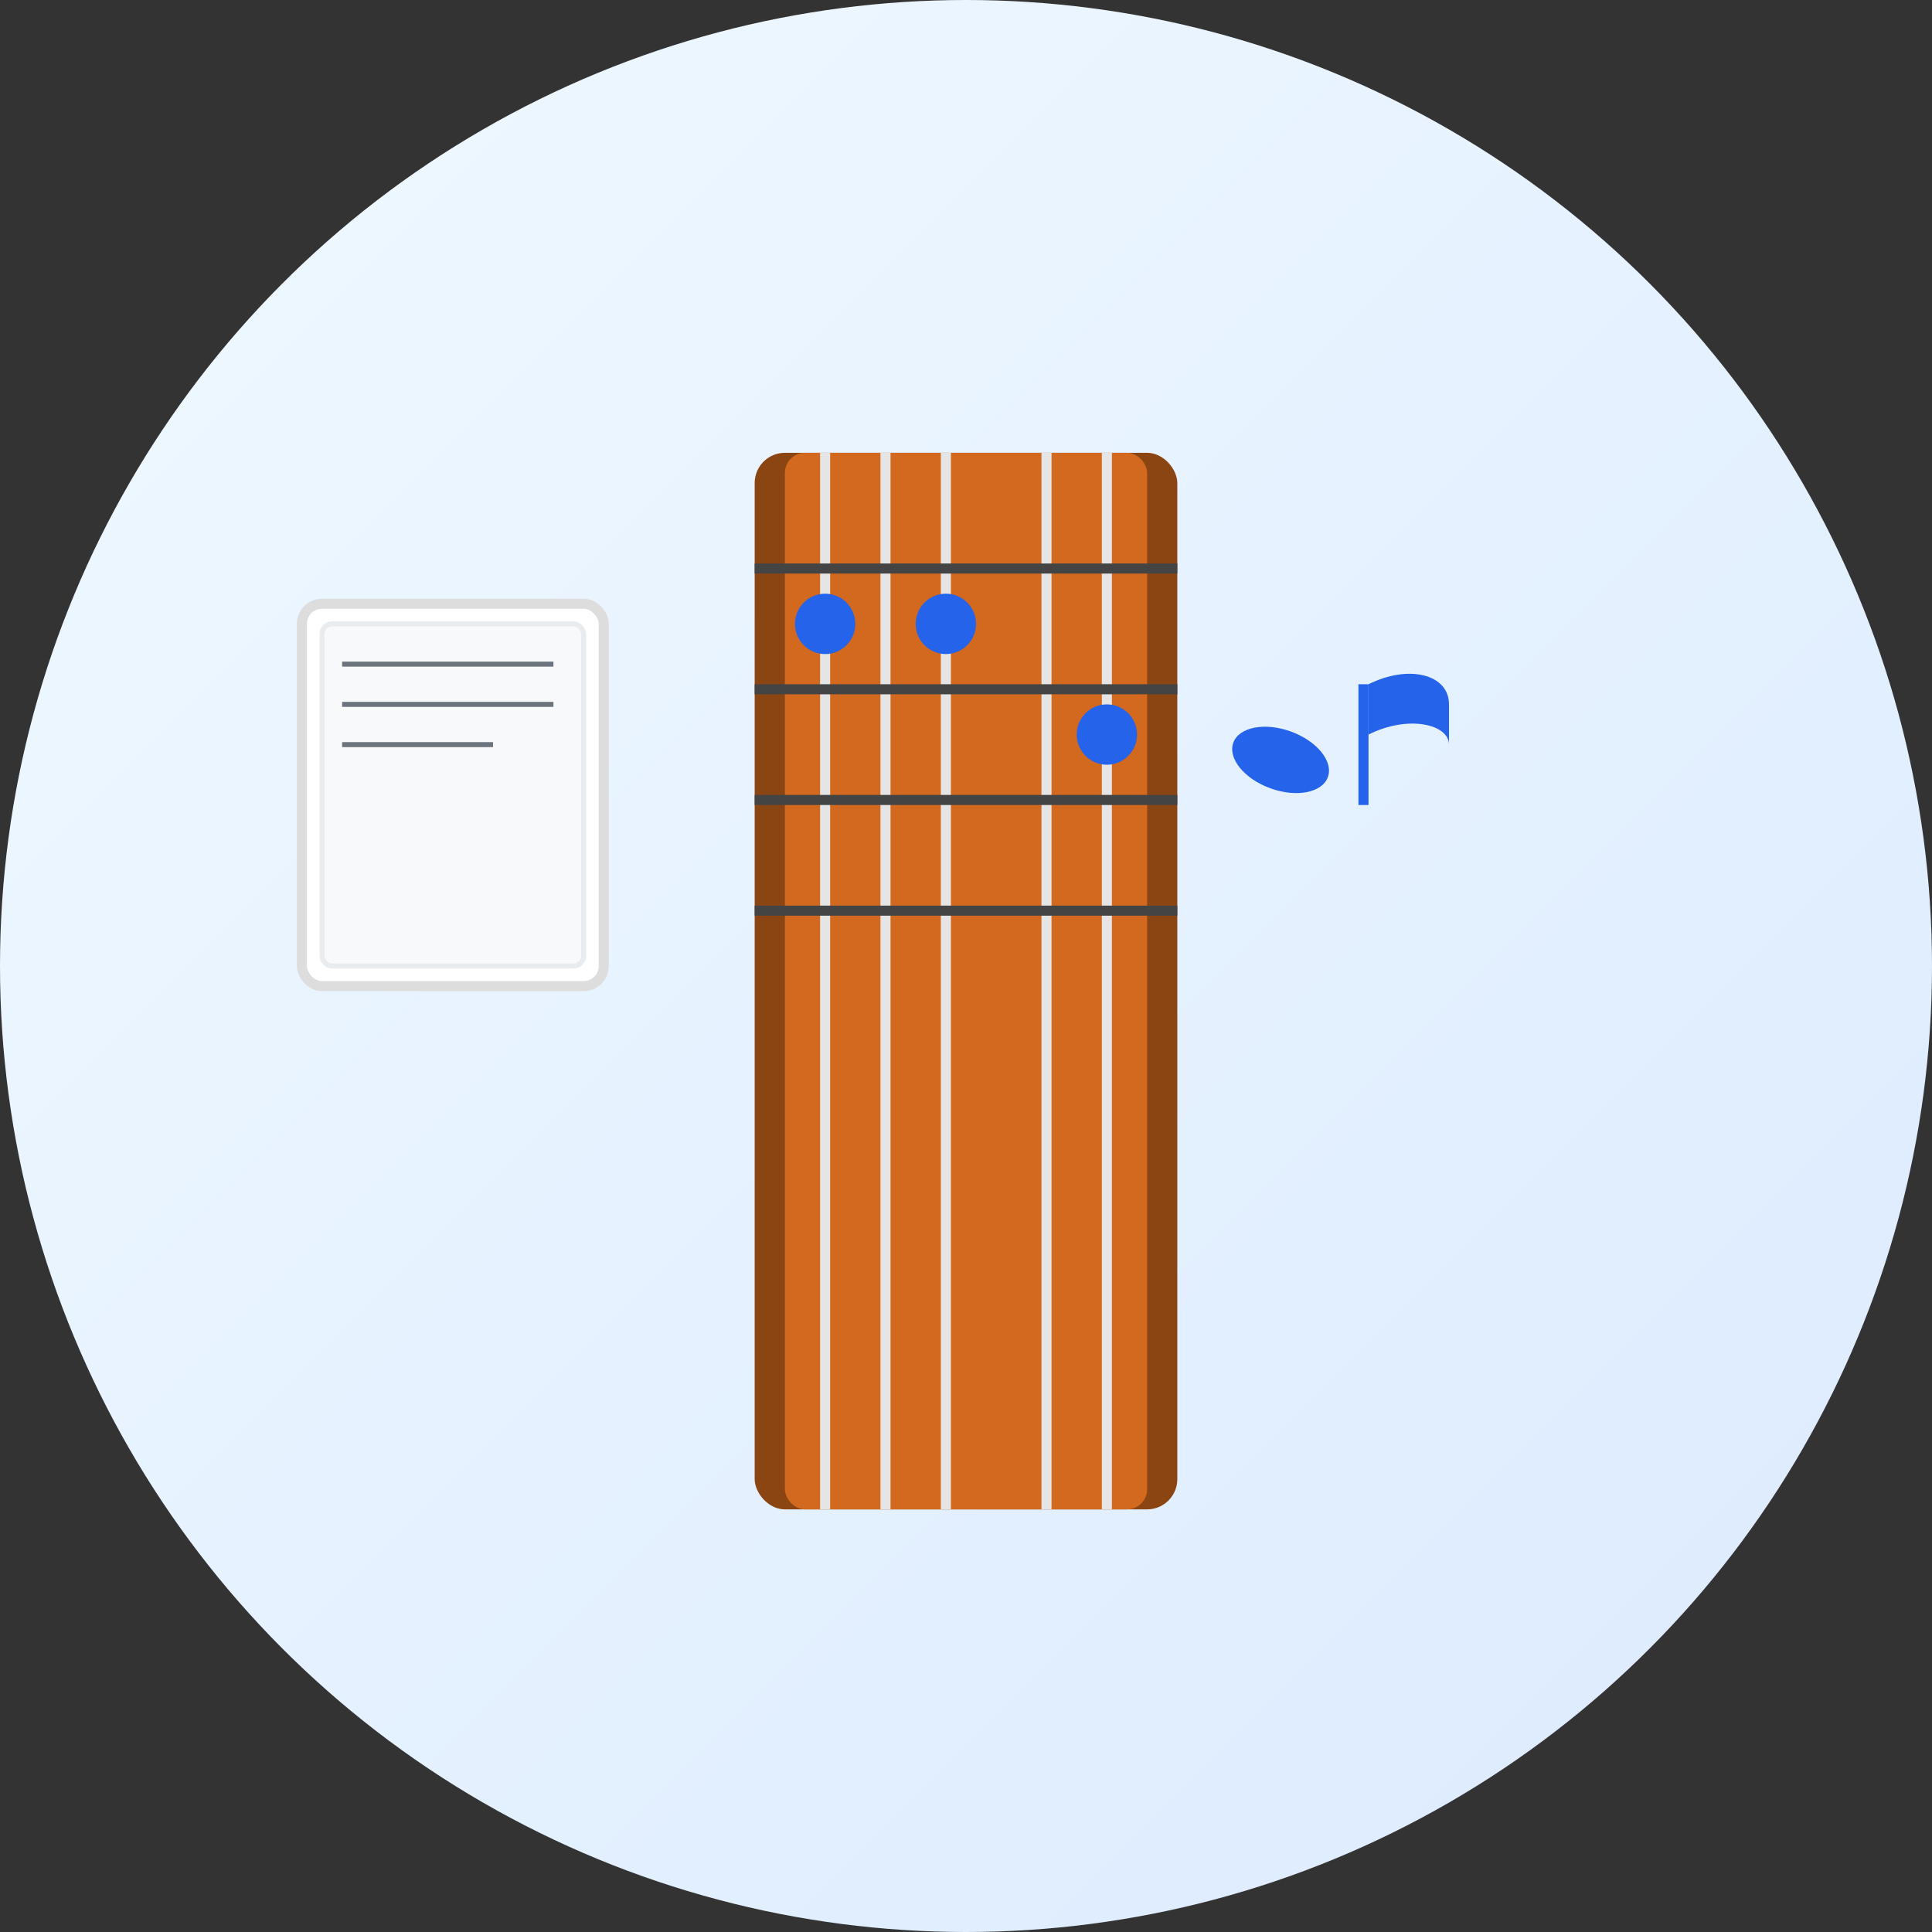 <svg width="192" height="192" viewBox="0 0 192 192" fill="none" xmlns="http://www.w3.org/2000/svg">
  <rect x="0" y="0" width="192" height="192" fill="#333333" stroke="none"/>
  <!-- Background circle -->
  <circle cx="96" cy="96" r="96" fill="url(#gradient)" />
  
  <!-- Guitar neck -->
  <rect x="75" y="45" width="42" height="105" rx="3" fill="#8B4513" />
  <rect x="78" y="45" width="36" height="105" rx="2" fill="#D2691E" />
  
  <!-- Guitar strings -->
  <line x1="82" y1="45" x2="82" y2="150" stroke="#E5E5E5" stroke-width="1" />
  <line x1="88" y1="45" x2="88" y2="150" stroke="#E5E5E5" stroke-width="1" />
  <line x1="94" y1="45" x2="94" y2="150" stroke="#E5E5E5" stroke-width="1" />
  <line x1="104" y1="45" x2="104" y2="150" stroke="#E5E5E5" stroke-width="1" />
  <line x1="110" y1="45" x2="110" y2="150" stroke="#E5E5E5" stroke-width="1" />
  
  <!-- Frets -->
  <rect x="75" y="56" width="42" height="1" fill="#444" />
  <rect x="75" y="68" width="42" height="1" fill="#444" />
  <rect x="75" y="79" width="42" height="1" fill="#444" />
  <rect x="75" y="90" width="42" height="1" fill="#444" />
  
  <!-- Chord fingering dots -->
  <circle cx="82" cy="62" r="3" fill="#2563eb" />
  <circle cx="94" cy="62" r="3" fill="#2563eb" />
  <circle cx="110" cy="73" r="3" fill="#2563eb" />
  
  <!-- Musical note -->
  <g transform="translate(130, 68)">
    <ellipse cx="0" cy="8" rx="5" ry="3" fill="#2563eb" transform="rotate(20)" />
    <rect x="5" y="0" width="1" height="12" fill="#2563eb" />
    <path d="M6 0 C10 -2 14 -1 14 2 L14 6 C14 4 10 3 6 5" fill="#2563eb" />
  </g>
  
  <!-- Book pages effect -->
  <g transform="translate(30, 60)">
    <rect x="0" y="0" width="30" height="38" rx="2" fill="white" stroke="#ddd" stroke-width="1" />
    <rect x="2" y="2" width="26" height="34" rx="1" fill="#f8f9fa" stroke="#e9ecef" stroke-width="0.5" />
    <line x1="4" y1="6" x2="25" y2="6" stroke="#6c757d" stroke-width="0.5" />
    <line x1="4" y1="10" x2="25" y2="10" stroke="#6c757d" stroke-width="0.5" />
    <line x1="4" y1="14" x2="19" y2="14" stroke="#6c757d" stroke-width="0.5" />
  </g>
  
  <!-- Gradient definition -->
  <defs>
    <linearGradient id="gradient" x1="0%" y1="0%" x2="100%" y2="100%">
      <stop offset="0%" style="stop-color:#f0f9ff;stop-opacity:1" />
      <stop offset="100%" style="stop-color:#dbeafe;stop-opacity:1" />
    </linearGradient>
  </defs>
</svg>
